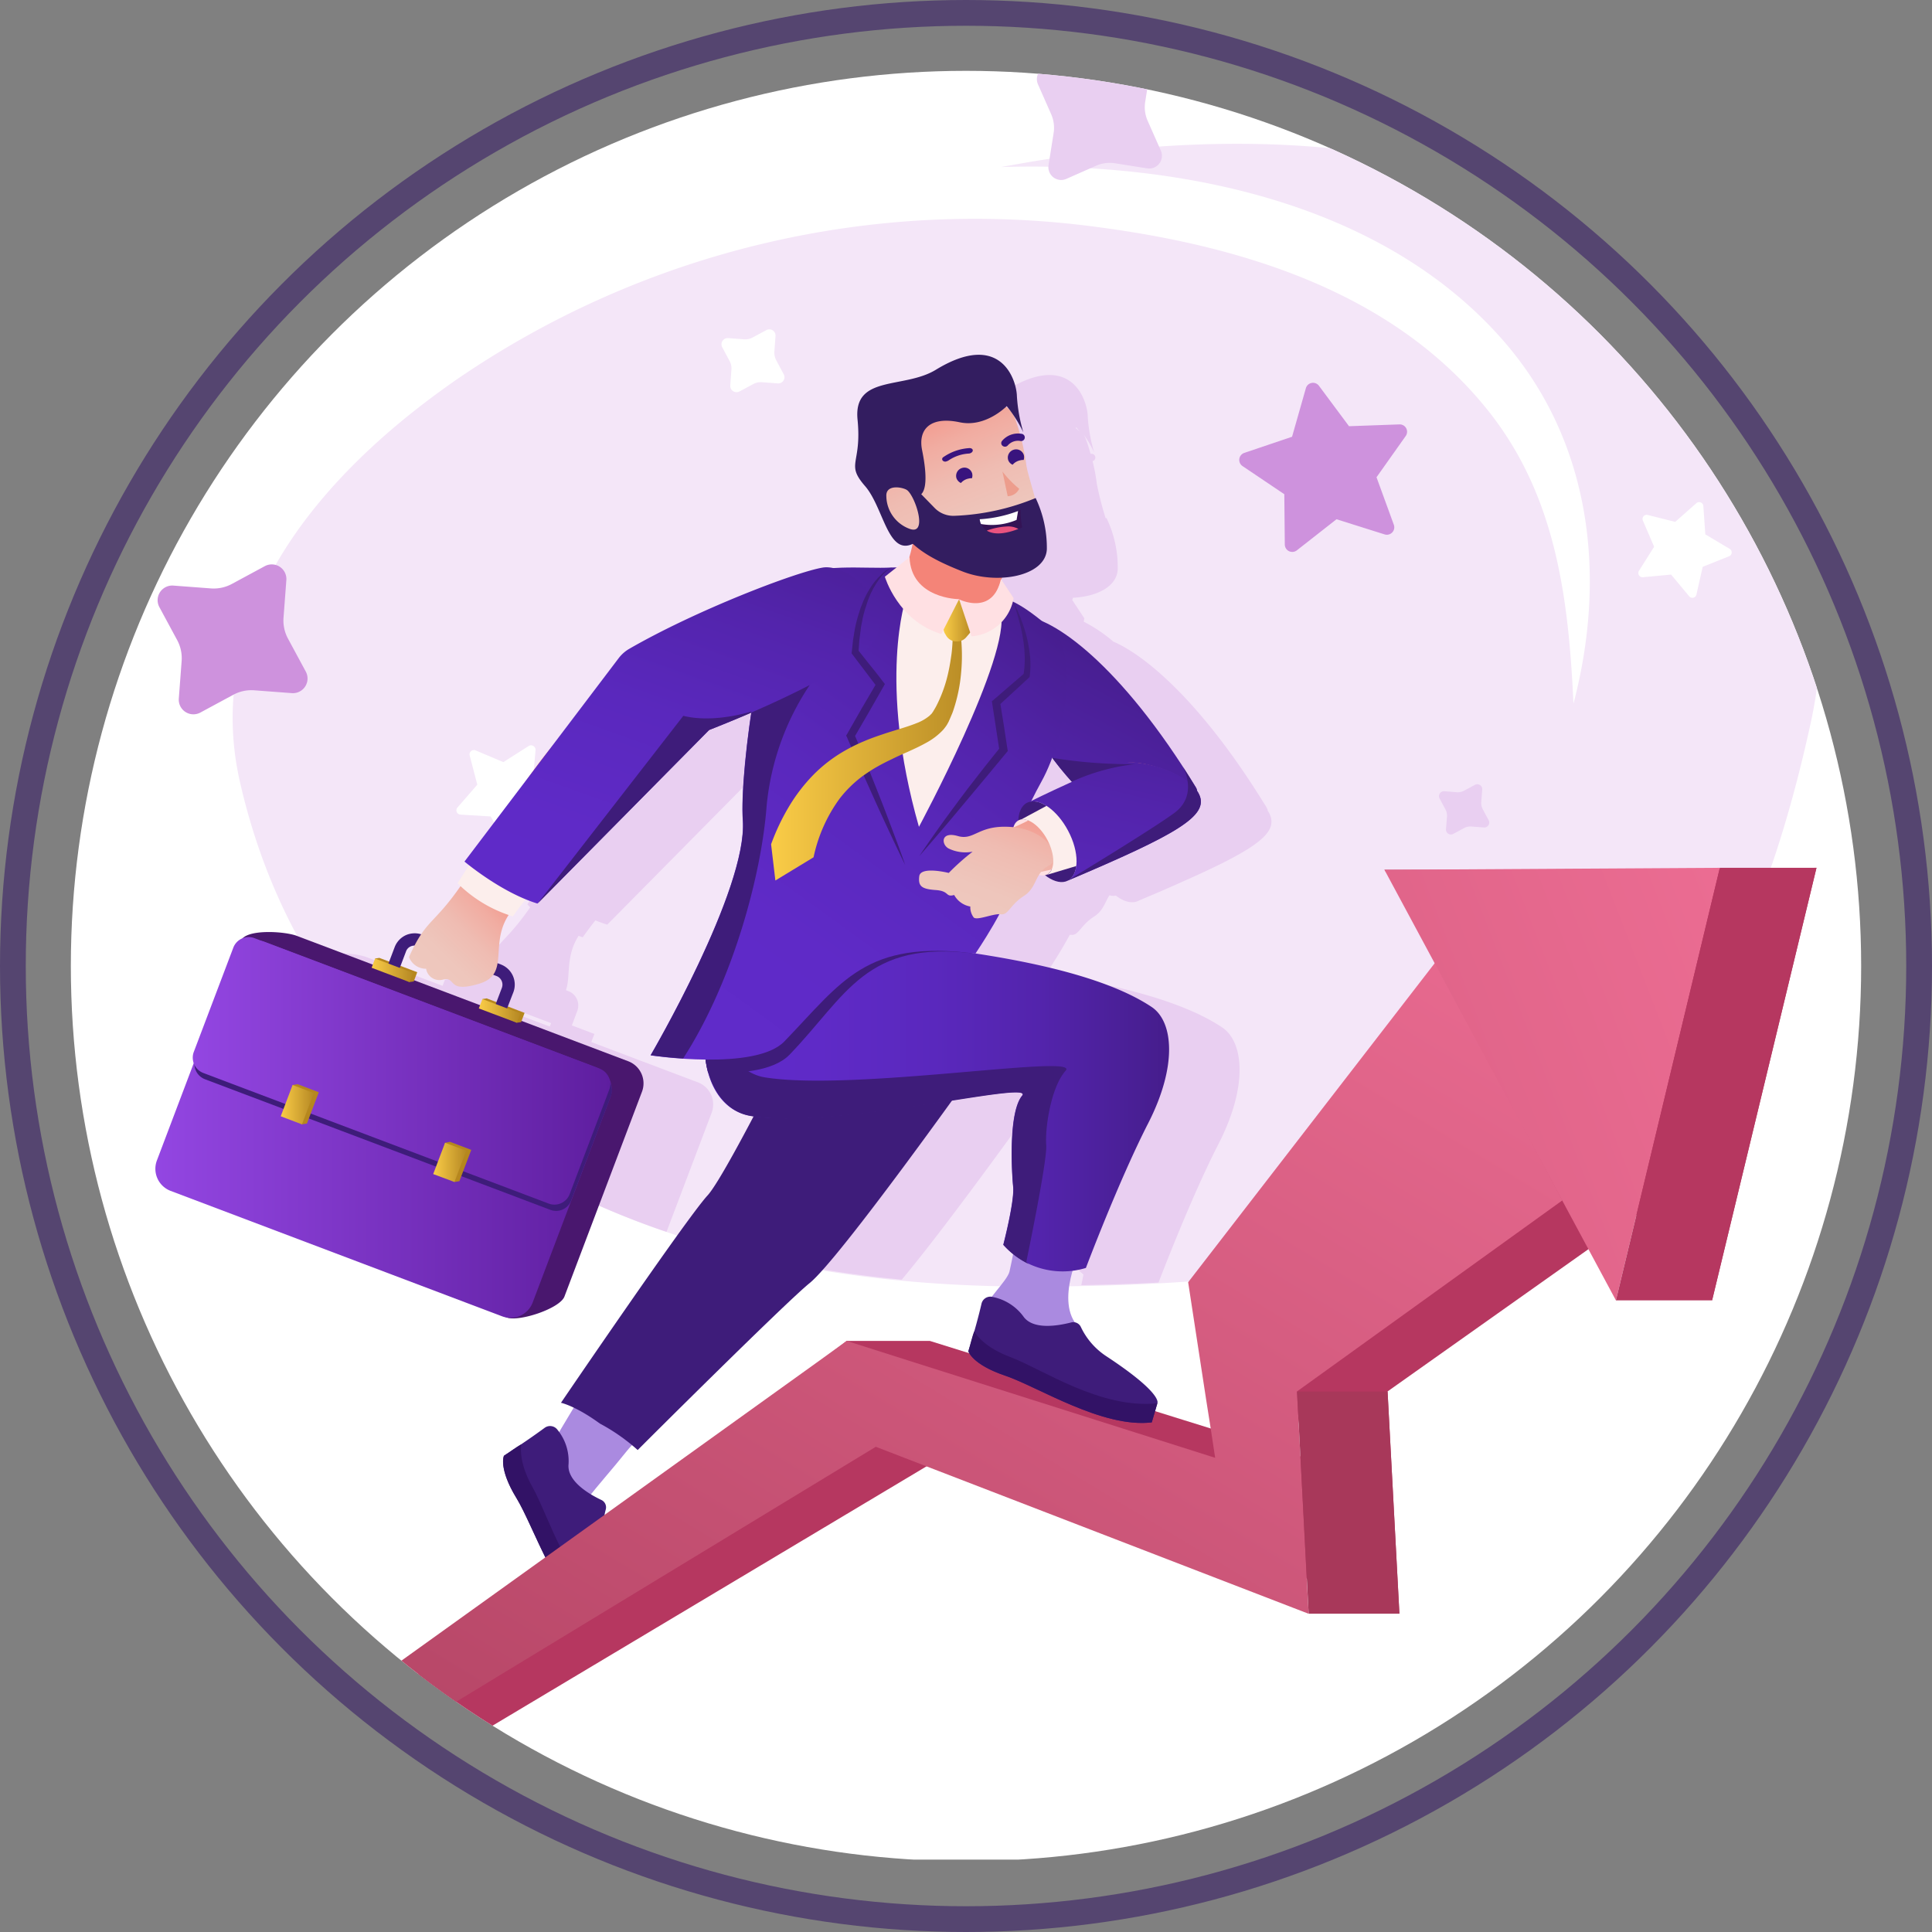 <svg xmlns="http://www.w3.org/2000/svg" xmlns:xlink="http://www.w3.org/1999/xlink" width="300" height="300" viewBox="0 0 300 300">
  <rect x="0" y="0" width="300" height="300" fill="#808080" stroke="none"/>
  <defs>
    <clipPath id="clip-path">
      <circle id="Ellipse_220" data-name="Ellipse 220" cx="139" cy="139" r="139" transform="translate(1527 1224)" fill="#fff" stroke="#707070" stroke-width="1" opacity="0.52"/>
    </clipPath>
    <linearGradient id="linear-gradient" x1="1.146" y1="0.074" x2="0.185" y2="1.069" gradientUnits="objectBoundingBox">
      <stop offset="0.004" stop-color="#eb6c92"/>
      <stop offset="1" stop-color="#af4161"/>
    </linearGradient>
    <linearGradient id="linear-gradient-2" x1="1.075" y1="0.136" x2="-3.589" y2="2.474" xlink:href="#linear-gradient"/>
    <linearGradient id="linear-gradient-3" y1="0.5" x2="1" y2="0.5" gradientUnits="objectBoundingBox">
      <stop offset="0" stop-color="#9346e2"/>
      <stop offset="1" stop-color="#5e1e9f"/>
    </linearGradient>
    <linearGradient id="linear-gradient-4" x1="0" y1="0.5" x2="1" y2="0.5" xlink:href="#linear-gradient-3"/>
    <linearGradient id="linear-gradient-5" x1="0.001" y1="0.501" x2="0.999" y2="0.501" gradientUnits="objectBoundingBox">
      <stop offset="0" stop-color="#facc47"/>
      <stop offset="0.996" stop-color="#b68924"/>
    </linearGradient>
    <linearGradient id="linear-gradient-6" x1="0" y1="0.5" x2="0.998" y2="0.5" xlink:href="#linear-gradient-5"/>
    <linearGradient id="linear-gradient-7" x1="-0.001" y1="0.499" x2="1.002" y2="0.499" xlink:href="#linear-gradient-5"/>
    <linearGradient id="linear-gradient-8" x1="0.002" y1="0.5" x2="1" y2="0.5" xlink:href="#linear-gradient-5"/>
    <linearGradient id="linear-gradient-9" x1="-0.674" y1="2.576" x2="0.7" y2="0.102" gradientUnits="objectBoundingBox">
      <stop offset="0" stop-color="#602bca"/>
      <stop offset="0.287" stop-color="#5f2ac7"/>
      <stop offset="0.517" stop-color="#5a28bd"/>
      <stop offset="0.726" stop-color="#5324ac"/>
      <stop offset="0.923" stop-color="#491f94"/>
      <stop offset="1" stop-color="#441c89"/>
    </linearGradient>
    <linearGradient id="linear-gradient-10" x1="0" y1="0.5" x2="1" y2="0.5" xlink:href="#linear-gradient-9"/>
    <linearGradient id="linear-gradient-11" x1="0.17" y1="1.044" x2="0.815" y2="-0.013" xlink:href="#linear-gradient-9"/>
    <linearGradient id="linear-gradient-12" x1="0.135" y1="1.048" x2="0.453" y2="0.631" gradientUnits="objectBoundingBox">
      <stop offset="0" stop-color="#eec9bf"/>
      <stop offset="0.277" stop-color="#eec6bc"/>
      <stop offset="0.498" stop-color="#efbcb2"/>
      <stop offset="0.7" stop-color="#f1aca1"/>
      <stop offset="0.89" stop-color="#f39589"/>
      <stop offset="1" stop-color="#f48478"/>
    </linearGradient>
    <linearGradient id="linear-gradient-13" x1="-8.324" y1="0.949" x2="-8.742" y2="0.723" gradientUnits="objectBoundingBox">
      <stop offset="0" stop-color="#ff627b"/>
      <stop offset="1" stop-color="#ffae5a"/>
    </linearGradient>
    <linearGradient id="linear-gradient-14" x1="0.196" y1="1.26" x2="0.841" y2="-0.288" xlink:href="#linear-gradient-9"/>
    <linearGradient id="linear-gradient-15" x1="-31.357" y1="0.564" x2="-30.382" y2="0.564" xlink:href="#linear-gradient-12"/>
    <linearGradient id="linear-gradient-16" x1="0.699" y1="1.042" x2="0.297" y2="-0.057" xlink:href="#linear-gradient-12"/>
    <linearGradient id="linear-gradient-17" x1="1.364" y1="2.547" x2="-0.49" y2="-1.874" xlink:href="#linear-gradient-12"/>
    <linearGradient id="linear-gradient-18" x1="-0.186" y1="1.829" x2="0.519" y2="0.455" xlink:href="#linear-gradient-12"/>
    <linearGradient id="linear-gradient-19" x1="0.099" y1="1.096" x2="1.078" y2="-0.567" xlink:href="#linear-gradient-12"/>
    <linearGradient id="linear-gradient-20" x1="-0.639" y1="3.562" x2="0.922" y2="-0.84" xlink:href="#linear-gradient-9"/>
    <linearGradient id="linear-gradient-21" x1="0" y1="0.5" x2="1.09" y2="0.5" xlink:href="#linear-gradient-5"/>
    <linearGradient id="linear-gradient-22" x1="-0.002" y1="0.502" x2="0.995" y2="0.502" xlink:href="#linear-gradient-5"/>
  </defs>
  <g id="Group_885" data-name="Group 885" transform="translate(-1511 -1231)">
    <g id="Ellipse_225" data-name="Ellipse 225" transform="translate(1511 1231)" fill="rgba(255,255,255,0)" stroke="#554570" stroke-width="4">
      <circle cx="150" cy="150" r="150" stroke="none"/>
      <circle cx="150" cy="150" r="148" fill="none"/>
    </g>
    <g id="Mask_Group_10" data-name="Mask Group 10" transform="translate(-5 18)" clip-path="url(#clip-path)">
      <g id="Career_progression" data-name="Career progression" transform="translate(1511.855 1202.751)">
        <rect id="Rectangle_223" data-name="Rectangle 223" width="308.683" height="298.805" transform="translate(-0.197 0.2)" fill="#fff"/>
        <g id="Group_310" data-name="Group 310" transform="translate(23.192 18.779)">
          <path id="Path_2225" data-name="Path 2225" d="M403.391,217.448c-16.21,74.1-54.331,87.288-121.345,87.288-67.039,0-111.424-29.531-122.521-78.391-5.42-23.88,9.23-45.485,33.6-62.411a142.223,142.223,0,0,1,99.842-23.676c23.676,3.145,46.15,10.713,60.289,28.355,10.662,13.3,12.579,29.275,13.346,45.613,5.165-19.662,2.889-40.653-10.994-56.479-18.179-20.735-48.655-27.715-77.9-26.846,1.432-.256,2.889-.511,4.321-.767C379.638,113.924,413.72,170.352,403.391,217.448Z" transform="translate(-141.321 -113.494)" fill="#f4e6f8"/>
          <g id="Group_286" data-name="Group 286" transform="translate(5.419)">
            <path id="Path_2226" data-name="Path 2226" d="M651.388,92.564l4.628-2.045a5.21,5.21,0,0,1,2.915-.384l5.011.793a1.978,1.978,0,0,0,2.122-2.761l-2.045-4.628a5.209,5.209,0,0,1-.384-2.915l.793-5.011a1.978,1.978,0,0,0-2.761-2.122l-4.628,2.045a5.21,5.21,0,0,1-2.915.384l-5.011-.793a1.978,1.978,0,0,0-2.122,2.761l2.045,4.628a5.211,5.211,0,0,1,.383,2.915l-.793,5.011A1.987,1.987,0,0,0,651.388,92.564Z" transform="translate(-510.278 -73.315)" fill="#e9cff1"/>
            <path id="Path_2227" data-name="Path 2227" d="M780.077,273.271l-2.148,7.543-7.415,2.506a1.154,1.154,0,0,0-.281,2.045l6.494,4.372.077,7.824a1.158,1.158,0,0,0,1.866.895l6.162-4.832,7.466,2.352a1.156,1.156,0,0,0,1.432-1.508l-2.685-7.364,4.525-6.392a1.142,1.142,0,0,0-.971-1.815l-7.824.281-4.679-6.29A1.151,1.151,0,0,0,780.077,273.271Z" transform="translate(-601.766 -221.526)" fill="#ce92dd"/>
            <path id="Path_2228" data-name="Path 2228" d="M305.534,492.682l-3.937,2.506-4.3-1.815a.678.678,0,0,0-.92.818l1.176,4.5-3.068,3.528a.672.672,0,0,0,.486,1.125l4.653.281,2.4,3.989a.685.685,0,0,0,1.227-.1l1.713-4.346,4.551-1.048a.688.688,0,0,0,.281-1.2l-3.605-2.966.409-4.653A.706.706,0,0,0,305.534,492.682Z" transform="translate(-247.903 -385.378)" fill="#fff"/>
            <path id="Path_2229" data-name="Path 2229" d="M244.007,111.445l.358,3.656-2.812,2.352a.549.549,0,0,0,.23.946l3.579.793,1.381,3.4a.548.548,0,0,0,.972.077l1.866-3.145,3.656-.256a.536.536,0,0,0,.358-.895l-2.429-2.736.895-3.554a.536.536,0,0,0-.741-.614l-3.349,1.457-3.094-1.943A.542.542,0,0,0,244.007,111.445Z" transform="translate(-208.492 -101.273)" fill="#e9cff1"/>
            <path id="Path_2230" data-name="Path 2230" d="M1021.137,345.034l-3.3,2.915-4.27-1.074a.643.643,0,0,0-.741.895l1.739,4.04-2.352,3.733a.655.655,0,0,0,.614,1l4.372-.409,2.813,3.375a.643.643,0,0,0,1.125-.281l.971-4.3,4.091-1.636a.64.64,0,0,0,.1-1.151l-3.784-2.25-.307-4.4A.653.653,0,0,0,1021.137,345.034Z" transform="translate(-782.179 -275.443)" fill="#fff"/>
            <path id="Path_2231" data-name="Path 2231" d="M119.444,405.707l5.114-2.761a5.929,5.929,0,0,1,3.3-.69l5.778.435a2.273,2.273,0,0,0,2.173-3.349l-2.761-5.114a5.929,5.929,0,0,1-.69-3.3l.435-5.778a2.273,2.273,0,0,0-3.349-2.173l-5.114,2.761a5.929,5.929,0,0,1-3.3.69l-5.778-.435a2.273,2.273,0,0,0-2.173,3.349l2.761,5.114a5.929,5.929,0,0,1,.69,3.3l-.435,5.778A2.273,2.273,0,0,0,119.444,405.707Z" transform="translate(-112.795 -303.593)" fill="#ce92dd"/>
            <path id="Path_2232" data-name="Path 2232" d="M458.054,249.606l2.148-1.151a2.369,2.369,0,0,1,1.381-.281l2.429.179a.964.964,0,0,0,.92-1.406l-1.151-2.148a2.607,2.607,0,0,1-.307-1.381l.179-2.429a.964.964,0,0,0-1.406-.92L460.1,241.22a2.369,2.369,0,0,1-1.381.281l-2.429-.179a.964.964,0,0,0-.92,1.406l1.151,2.148a2.369,2.369,0,0,1,.281,1.381l-.179,2.429A.979.979,0,0,0,458.054,249.606Z" transform="translate(-367.696 -197.349)" fill="#fff"/>
            <path id="Path_2233" data-name="Path 2233" d="M893.258,523.956l1.713-.92a2.035,2.035,0,0,1,1.1-.23l1.943.153a.766.766,0,0,0,.742-1.125l-.92-1.713a2.035,2.035,0,0,1-.23-1.1l.153-1.943a.766.766,0,0,0-1.125-.742l-1.713.92a2.036,2.036,0,0,1-1.1.23l-1.943-.153a.766.766,0,0,0-.741,1.125l.92,1.713a2.035,2.035,0,0,1,.23,1.1l-.153,1.943A.766.766,0,0,0,893.258,523.956Z" transform="translate(-692.065 -402.998)" fill="#e9cff1"/>
          </g>
          <g id="Group_288" data-name="Group 288" transform="translate(29.25 49.705)">
            <path id="Path_2234" data-name="Path 2234" d="M825.224,601.5l-.1.128L796,639.294c36.025-5.19,60.238-20.505,74.658-59.394l-7.542.051-40.474.256,7.824,14.522-2.557,3.3Z" transform="translate(-645.15 -500.082)" fill="#e9cff1"/>
            <g id="Group_287" data-name="Group 287">
              <path id="Path_2235" data-name="Path 2235" d="M206.179,358.48c-.051.026-.128.051-.179.077,11.659,19.355,30.451,33.8,55.2,42.212l7.005-18.486a3.668,3.668,0,0,0-2.122-4.73l-16.568-6.264.486-1.253-3.5-1.33.844-2.25a2.383,2.383,0,0,0-1.381-3.068l-.384-.153c.767-2.122-.1-5.241,1.969-8.437.2.077.435.153.639.23,0,0,.895-1.278,1.969-2.633a17.709,17.709,0,0,0,1.841.665l13.4-13.551,13.244-13.4s.128-.051.358-.128h.026c.026,0,.051-.026.077-.026a.089.089,0,0,0,.051-.026c.026,0,.051-.026.077-.026s.051-.026.077-.026a.094.094,0,0,1,.077-.026c.026,0,.026-.026.051-.026.077-.026.128-.051.2-.077.026,0,.051-.026.077-.026s.077-.026.1-.026c.026-.026.077-.026.128-.051.026-.026.051-.026.1-.051.026-.026.077-.026.128-.051.026-.026.077-.026.1-.051.051-.026.128-.051.179-.077a.094.094,0,0,1,.077-.026c.077-.026.128-.051.2-.077.051-.026.077-.026.128-.051s.077-.026.128-.051.1-.026.153-.051.1-.026.128-.051c.051-.026.1-.026.128-.051a1.241,1.241,0,0,1,.179-.077c.077-.026.128-.051.2-.077a1.766,1.766,0,0,0,.2-.077l.153-.077.153-.077.153-.077c.051-.026.128-.051.179-.077l.153-.077c.051-.026.128-.051.179-.077l.153-.077a1.777,1.777,0,0,1,.332-.128.364.364,0,0,1,.153-.051.907.907,0,0,0,.23-.1l.153-.077a.515.515,0,0,0,.2-.1,1.245,1.245,0,0,1,.179-.077.514.514,0,0,0,.2-.1,1.248,1.248,0,0,1,.179-.077c.1-.051.2-.1.332-.153a.363.363,0,0,1,.153-.051c-.051.256-.077.537-.128.793v.051c-.026.256-.077.511-.1.793v.077c-.026.256-.077.511-.1.767v.077c-.026.256-.077.511-.1.767v.051c-.153,1.1-.256,2.173-.384,3.222V330c-.026.23-.051.486-.077.716a.324.324,0,0,1-.026.153,4.989,4.989,0,0,0-.051.588.435.435,0,0,1-.026.179c-.026.179-.026.358-.051.537a.563.563,0,0,1-.026.2c-.026.179-.026.332-.051.511a.563.563,0,0,1-.026.2,3.426,3.426,0,0,0-.026.511.435.435,0,0,1-.026.179c0,.179-.026.358-.026.537v.153c-.026.46-.051.869-.077,1.3v.1c0,.179-.026.332-.026.511v3.247c0,.153.026.281.026.409.026.332.026.69.026,1.048-.179,11.275-14.344,35.462-14.344,35.462a1.158,1.158,0,0,1,.2.026h0a.324.324,0,0,1,.153.026h0c.051,0,.128.026.2.026h0c.077,0,.153.026.23.026h.026c.179.026.358.051.563.077h.026c.2.026.46.051.716.077h.051c.256.026.537.051.818.077h.051a2.2,2.2,0,0,0,.409.026h.051a3.5,3.5,0,0,1,.486.051h.026c.153,0,.307.026.46.026h.077c1.2.077,2.557.153,3.989.179.026.1.026.23.051.332a1.974,1.974,0,0,1,.051.383.094.094,0,0,0,.026.077l.077.384v.026c.051.281.128.537.179.793h0a10.584,10.584,0,0,0,2.327,4.449A7.173,7.173,0,0,0,285,385.888c.2.026.384.077.588.1-3.094,5.881-5.932,10.969-7.159,12.273-.767.844-2.455,3.068-4.577,6.008a169.292,169.292,0,0,0,23.88,3.912C303,401.919,311.723,390,316.4,383.536c6.392-1,11.02-1.713,10.994-.972a.305.305,0,0,1-.1.2c-2.148,2.634-1.611,11.863-1.381,14.165s-1.534,8.974-1.534,8.974c.153.179.332.358.511.537a1.181,1.181,0,0,1,.179.179,3.94,3.94,0,0,0,.332.307c.077.077.153.128.23.2.1.077.179.153.281.23l.026.026c-.1.588-.23,1.151-.332,1.662,4.116-.077,8.1-.2,11.991-.409,1.227-3.17,5.472-14.062,9.358-21.6,4.551-8.923,3.886-15.775.511-18.025-6.366-4.244-17.13-6.75-27.332-8.309,0,0,2.045-3.017,3.682-6.06h.23c1.151.153,1.432-1.483,3.554-2.838,1.432-.92,1.662-2.2,2.378-3.3a1.916,1.916,0,0,0,1,.051c1.253.972,2.557,1.3,3.528.793h0c.077-.026.153-.077.23-.1,1.125-.486,2.224-.946,3.247-1.381.511-.23,1-.435,1.457-.639.895-.384,1.713-.767,2.531-1.125.358-.153.69-.307,1.023-.46,7.747-3.5,11.326-5.727,12.017-7.8a1.35,1.35,0,0,0,.077-.307,2.586,2.586,0,0,0-.2-1.56c0-.026-.026-.051-.026-.077a1.036,1.036,0,0,0-.128-.23,1.057,1.057,0,0,0-.179-.281.745.745,0,0,0-.051-.23h0a.906.906,0,0,0-.1-.23.194.194,0,0,1-.051-.1c-.153-.256-.307-.511-.46-.741s-.281-.46-.435-.69c-.026-.051-.051-.077-.077-.128-9.2-14.625-17.616-21.912-22.806-24.162a23.63,23.63,0,0,0-4.6-3.094,4.8,4.8,0,0,0,.1-.511l-1.866-2.838c.026-.128.077-.23.1-.358,3.682-.179,6.827-1.713,6.954-4.423a17.618,17.618,0,0,0-1.739-7.952c-.051.026-.077.026-.128.051a50.789,50.789,0,0,1-1.381-5.369,26.312,26.312,0,0,0-.665-3.528.545.545,0,0,0,.435-.511.57.57,0,0,0-.511-.614h-.23c-.2-.741-.435-1.483-.665-2.122a5.024,5.024,0,0,0-.383-.844,16.278,16.278,0,0,1,1.611,2.761,25.2,25.2,0,0,1-1-5.6c-.051-2.506-2.506-10.278-12.579-4.116-4.935,3.017-12.861.716-12.145,7.747s-1.892,6.775,1.176,10.329c2.864,3.273,3.528,10.764,7.364,8.949a18.368,18.368,0,0,1-.511,2.045l-1.994,1.585H307.2c-2.608.153-5.957-.128-9.179.1a3.972,3.972,0,0,0-1.636-.051c-4.372.793-19.764,6.7-30.017,12.63a5.559,5.559,0,0,0-1.585,1.406L253.812,329.2c-.972,1.2-1.994,2.557-3.043,4.014l-10.125,13.346s.256.2.69.537l-1.739,2.812s.153.179.435.46c-3.452,4.96-4.832,5.216-6.622,8.31a2.39,2.39,0,0,0-2.71,1.483l-.844,2.25-2.4-.895-.665.1-.358.946L214.591,358.1C212.827,357.431,207.56,357.048,206.179,358.48Zm124-24.238a27.3,27.3,0,0,0,1.713-3.81.025.025,0,0,0,.026.026c.69.972,1.457,1.892,2.045,2.582s1,1.125,1,1.125c-2.736,1.227-5.293,2.454-6.264,2.94C329.134,336.236,329.62,335.29,330.183,334.242Zm-1.534,2.991Zm-3.81-61.388s.23.281.537.716a4.8,4.8,0,0,0-.639-.614Zm-91.788,88.643,10.227,3.861-.2.537-10.227-3.861Z" transform="translate(-206 -267.719)" fill="#e9cff1"/>
            </g>
          </g>
          <g id="Group_291" data-name="Group 291" transform="translate(59.068 138.497)">
            <path id="Path_2236" data-name="Path 2236" d="M360.184,869.307S355.1,873.04,353,875.673c-2.3,2.889-4.628,5.446-6.034,7.338-1.381,1.892-13.014,5.088-8.131-3.835C344.051,869.614,350.392,860,350.392,860Z" transform="translate(-333.805 -797.359)" fill="#aa8ae0"/>
            <path id="Path_2237" data-name="Path 2237" d="M421.719,634.406s-20.659,29.07-25.338,32.829c-3.784,3.068-26.565,25.772-26.667,25.9h0a29.792,29.792,0,0,0-5.881-4.116h0c-3.784-2.761-6.034-3.222-6.034-3.222s19.483-28.636,22.755-32.19,18.23-34.184,18.23-34.184l22.6-4.423Z" transform="translate(-348.807 -615)" fill="#3e1c7a"/>
            <g id="Group_290" data-name="Group 290" transform="translate(0 74.407)">
              <path id="Path_2238" data-name="Path 2238" d="M340.057,935.672l-2.582,1.713c-6.469-4.244-9.971-15.6-12.784-20.224s-1.943-6.545-1.918-6.545c2.812-1.815,4.858-3.247,6.315-4.321a1.422,1.422,0,0,1,1.969.281,7.683,7.683,0,0,1,1.739,5.369c-.256,2.582,3.043,4.577,5.088,5.548a1.265,1.265,0,0,1,.69,1.483,11.081,11.081,0,0,0,.077,5.983C341.745,935.186,340.057,935.672,340.057,935.672Z" transform="translate(-322.627 -906.018)" fill="#3e1c7a"/>
              <g id="Group_289" data-name="Group 289" transform="translate(0.011 2.859)">
                <path id="Path_2239" data-name="Path 2239" d="M327.255,923.873c2.557,4.551,5.471,15.187,12.835,20.147l-2.582,1.713c-6.469-4.244-9.971-15.6-12.784-20.224s-1.918-6.545-1.918-6.545c.92-.588,1.815-1.33,2.685-1.764C325.388,917.89,325.209,920.242,327.255,923.873Z" transform="translate(-322.671 -917.2)" fill="#321266"/>
              </g>
            </g>
          </g>
          <g id="Group_296" data-name="Group 296" transform="translate(0 126.224)">
            <g id="Group_294" data-name="Group 294" transform="translate(8.616)">
              <g id="Group_292" data-name="Group 292" transform="translate(0 14.65)">
                <path id="Path_2240" data-name="Path 2240" d="M355,661.3l-2.173,1.534-1.1.767-7.44,5.267L313.1,690.955l1.841,34.516-14.395-5.446-53.922-20.48-5.114,3.042L139.03,763.823H125.3l64.763-50.368,33.6-26.1,5.446-4.244h12.912l10.559,3.3,33.059,10.3,13.934,4.346.614.2-.92-5.881L295.939,674l30.349-38.633.1-.128,2.761-3.528,5.829-7.415,18.153,33.519Z" transform="translate(-125.3 -624.3)" fill="#b63760"/>
              </g>
              <g id="Group_293" data-name="Group 293" transform="translate(187.309)">
                <path id="Path_2241" data-name="Path 2241" d="M924.99,567l-52.8.307H857.9l50.88,66.86Z" transform="translate(-857.9 -567)" fill="#b63760"/>
              </g>
            </g>
            <g id="Group_295" data-name="Group 295">
              <path id="Path_2242" data-name="Path 2242" d="M315.139,661.3l-41.19,29.659.23,4.423.307,5.676.972,18.971.256,4.551.026.895-49.371-19.048-9.946-3.835-7.875-3.042-77.982,47.377-27.843,16.9H91.6l72.536-52.056,35.718-25.644,4.168-3.017,10.687,3.4,46.533,14.753-.69-4.551-.716-4.526L257.049,674l38.275-49.525.153-.179,5.446,10.253.383.69L315.164,661.3Z" transform="translate(-91.6 -609.65)" fill="url(#linear-gradient)"/>
              <path id="Path_2243" data-name="Path 2243" d="M909.982,567l-52.082.307,35.948,66.86Z" transform="translate(-661.974 -567)" fill="url(#linear-gradient-2)"/>
            </g>
            <path id="Path_2244" data-name="Path 2244" d="M806.615,919.591H820.7L818.862,885.1H804.8Z" transform="translate(-622.451 -803.769)" fill="#a8385a"/>
            <path id="Path_2245" data-name="Path 2245" d="M998.5,634.166h14.932L1029.642,567h-15.008Z" transform="translate(-766.626 -567)" fill="#b63760"/>
          </g>
          <g id="Group_300" data-name="Group 300" transform="translate(5.079 136.196)">
            <path id="Path_2246" data-name="Path 2246" d="M180.45,665.855l-47.224-20.608a3.668,3.668,0,0,1-2.122-4.73l8.079-33.136c.716-1.892,6.775-1.509,8.667-.793l51.493,19.483a3.668,3.668,0,0,1,2.122,4.73l-12.042,31.806C188.708,664.474,182.342,666.571,180.45,665.855Z" transform="translate(-125.905 -606.001)" fill="#49176e"/>
            <path id="Path_2247" data-name="Path 2247" d="M165.32,669.445l-51.493-19.483a3.668,3.668,0,0,1-2.122-4.73l12.042-31.806a3.668,3.668,0,0,1,4.73-2.122l51.493,19.483a3.668,3.668,0,0,1,2.122,4.73L170.05,667.3A3.681,3.681,0,0,1,165.32,669.445Z" transform="translate(-111.465 -609.77)" fill="url(#linear-gradient-3)"/>
            <path id="Path_2248" data-name="Path 2248" d="M190.436,654.252,136.82,633.977a2.546,2.546,0,0,1-1.483-3.273l6.136-16.184a2.546,2.546,0,0,1,3.273-1.483l53.616,20.275a2.546,2.546,0,0,1,1.483,3.273l-6.162,16.21A2.494,2.494,0,0,1,190.436,654.252Z" transform="translate(-129.115 -611.12)" fill="#3e1c7a"/>
            <path id="Path_2249" data-name="Path 2249" d="M189.436,650.452,135.82,630.177a2.546,2.546,0,0,1-1.483-3.273l6.136-16.184a2.546,2.546,0,0,1,3.273-1.483l53.616,20.275a2.546,2.546,0,0,1,1.483,3.273l-6.136,16.184A2.525,2.525,0,0,1,189.436,650.452Z" transform="translate(-128.371 -608.291)" fill="url(#linear-gradient-4)"/>
            <g id="Group_297" data-name="Group 297" transform="translate(20.233 23.624)">
              <path id="Path_2250" data-name="Path 2250" d="M193.9,704.511l-.767.128-2.531-1.381,1.074-4.73.767-.128,3.3,1.253Z" transform="translate(-190.6 -698.4)" fill="#b6871e"/>
              <path id="Path_2251" data-name="Path 2251" d="M286.5,739.511l-.767.128-2.531-1.355,1.074-4.73.767-.153,3.3,1.253Z" transform="translate(-259.524 -724.451)" fill="#b6871e"/>
            </g>
            <g id="Group_298" data-name="Group 298" transform="translate(19.466 23.752)">
              <path id="Path_2252" data-name="Path 2252" d="M190.9,705.011l-3.3-1.253,1.841-4.858,3.3,1.253Z" transform="translate(-187.6 -698.9)" fill="url(#linear-gradient-5)"/>
              <path id="Path_2253" data-name="Path 2253" d="M283.5,740.085l-3.3-1.227L282.041,734l3.3,1.227Z" transform="translate(-256.524 -725.026)" fill="url(#linear-gradient-6)"/>
            </g>
            <path id="Path_2254" data-name="Path 2254" d="M250.908,625.356l-.665.1-5.216-2.327L244.9,621.8l.665-.1,5.881,2.224Z" transform="translate(-210.784 -617.686)" fill="#b6871e"/>
            <path id="Path_2255" data-name="Path 2255" d="M316.108,649.982l-.665.1-5.216-2.327L310.1,646.4l.665-.1,5.881,2.25Z" transform="translate(-259.314 -635.997)" fill="#b6871e"/>
            <g id="Group_299" data-name="Group 299" transform="translate(36.034 0.196)">
              <path id="Path_2256" data-name="Path 2256" d="M270.809,618.871l-1.764-.665,1.125-2.966a1.429,1.429,0,0,0-.844-1.841l-12.2-4.628a1.487,1.487,0,0,0-1.1.026,1.334,1.334,0,0,0-.741.793l-1.125,2.966-1.764-.665,1.125-2.966a3.367,3.367,0,0,1,1.739-1.866,3.4,3.4,0,0,1,2.557-.077l12.2,4.628a3.35,3.35,0,0,1,1.943,4.3Z" transform="translate(-252.4 -606.769)" fill="#3e1c7a"/>
            </g>
            <path id="Path_2257" data-name="Path 2257" d="M248.681,625.756l-5.881-2.224.537-1.432,5.881,2.224Z" transform="translate(-209.221 -617.984)" fill="url(#linear-gradient-7)"/>
            <path id="Path_2258" data-name="Path 2258" d="M313.806,650.382l-5.906-2.224.563-1.457,5.881,2.224Z" transform="translate(-257.676 -636.294)" fill="url(#linear-gradient-8)"/>
          </g>
          <g id="Group_309" data-name="Group 309" transform="translate(44.462 46.56)">
            <path id="Path_2259" data-name="Path 2259" d="M628.708,414.2c4.551.051,15.162,7.364,26.923,26.616,1.509,2.454-7.926,8.642-13.04,4.832C628.836,435.446,620.475,414.123,628.708,414.2Z" transform="translate(-533.417 -373.603)" fill="url(#linear-gradient-9)"/>
            <g id="Group_303" data-name="Group 303" transform="translate(45.879 90.445)">
              <path id="Path_2260" data-name="Path 2260" d="M629.62,790.259s-4.219,8.386-.384,12.247c3.733,3.733-1.969,12.094-6.878,8.821-4.883-3.247-8.028-9.792-7.875-11.275.128-1.483,3.656-4.679,4.014-6.162s1.253-6.29,1.253-6.29S630.106,787.677,629.62,790.259Z" transform="translate(-571.132 -741.979)" fill="#aa8ae0"/>
              <g id="Group_302" data-name="Group 302" transform="translate(40.975 55.811)">
                <path id="Path_2261" data-name="Path 2261" d="M634.552,844.008l-.869,2.966c-7.67.92-17.642-5.523-22.781-7.261-5.114-1.739-5.7-3.758-5.7-3.784,1-3.2,1.636-5.625,2.045-7.389a1.409,1.409,0,0,1,1.687-1.048,7.792,7.792,0,0,1,4.781,2.991c1.457,2.148,5.267,1.534,7.466.972a1.291,1.291,0,0,1,1.483.69,11.119,11.119,0,0,0,3.912,4.526C635.523,842.551,634.552,844.008,634.552,844.008Z" transform="translate(-605.2 -827.455)" fill="#3e1c7a"/>
                <g id="Group_301" data-name="Group 301" transform="translate(0 5.381)">
                  <path id="Path_2262" data-name="Path 2262" d="M611.771,852.514c4.883,1.841,13.96,8.1,22.781,7.159l-.869,2.966c-7.67.92-17.642-5.523-22.781-7.261s-5.7-3.784-5.7-3.784c.332-1.048.537-2.173.92-3.094C606.478,849.139,607.859,851.057,611.771,852.514Z" transform="translate(-605.2 -848.5)" fill="#321266"/>
                </g>
              </g>
              <path id="Path_2263" data-name="Path 2263" d="M465.295,609.277c10.662.972,37.431,2.864,49.218,10.713,3.375,2.25,4.04,9.1-.511,18.025-4.577,8.923-9.69,22.5-9.69,22.5a12.343,12.343,0,0,1-12.835-3.605s1.739-6.673,1.534-8.974c-.23-2.3-.767-11.531,1.381-14.164s-29.4,5.369-42.289,3.094C440.469,634.82,442.437,607.206,465.295,609.277Z" transform="translate(-445.081 -609.167)" fill="url(#linear-gradient-10)"/>
              <path id="Path_2264" data-name="Path 2264" d="M446.77,645.6c-.844,4.832,2.352,11.633,7.594,12.452,13.883,2.2,49.039-3.733,46.661-1.048s-3.222,9.23-3.017,11.557-3.094,18.128-3.094,18.128a4.253,4.253,0,0,0,.358.332,12.683,12.683,0,0,1-3.912-2.966s1.739-6.673,1.534-8.974c-.23-2.3-.767-11.531,1.381-14.165s-29.454,5.5-42.315,3.094C445.185,662.73,443.012,652.375,446.77,645.6Z" transform="translate(-444.939 -636.285)" fill="#3e1c7a"/>
            </g>
            <path id="Path_2265" data-name="Path 2265" d="M445.642,630.229c4.321.23,10.048-.077,12.656-2.761,8.923-9.255,11.787-17.872,28.866-15.7-8.693-1.33-16.977-1.969-21.86-2.4C448.966,607.857,443.315,621.536,445.642,630.229Z" transform="translate(-399.211 -518.784)" fill="#3e1c7a"/>
            <path id="Path_2266" data-name="Path 2266" d="M472.847,417.9c-4.346,7.875-4.3,11.02-4.5,15.341-.128,3.094-5.7,11.275-5.7,11.275-17.079-2.2-20.71,4.372-29.659,13.628-4.474,4.653-20.787,2.173-20.787,2.173s15.085-25.772,14.318-36.511c-.562-7.8,3.273-34.977,7.594-37.482,4.321-2.531,11.1-1.508,15.571-1.764,4.321-.23,11.02,2.429,12.63,2.991,6.136,2.1,7.031,2.25,12.324,6.7C478.19,397.215,477.219,410.025,472.847,417.9Z" transform="translate(-374.692 -351.53)" fill="url(#linear-gradient-11)"/>
            <path id="Path_2267" data-name="Path 2267" d="M436.973,446.349,431.783,443l-2.685.818c-1.739,8.77-2.787,19.125-2.48,23.471C427.385,478.053,412.3,503.8,412.3,503.8s2.122.332,5.037.511h0c7.773-12.042,12.17-28.61,12.963-39.221A40.6,40.6,0,0,1,436.973,446.349Z" transform="translate(-374.767 -395.04)" fill="#3e1c7a"/>
            <path id="Path_2268" data-name="Path 2268" d="M563.012,392.031s-4.474,12.912,1.994,35.59c0,0,14.344-26.616,12.707-33.392C574.824,382.315,563.012,392.031,563.012,392.031Z" transform="translate(-485.823 -354.323)" fill="#fceeec"/>
            <path id="Path_2269" data-name="Path 2269" d="M297.383,463.481c-4.96,1.227-11.659,8.463-19.636,22.423-8,14.011-8.9,10.329-12.247,17.846a2.82,2.82,0,0,0,2.659,1.815,2.088,2.088,0,0,0,2.608,1.688c2.173-.537.511,2.173,5.625.639s1.176-6.469,5.088-11.378,16.9-17.207,18.843-20.02C302.292,473.657,301.755,462.382,297.383,463.481Z" transform="translate(-265.5 -410.228)" fill="url(#linear-gradient-12)"/>
            <path id="Path_2270" data-name="Path 2270" d="M400.695,391.094c-3.119-3.656-2.736-7.747-15.98-2.071-6.6,2.812-19.559,7.594-23.931,13.3-4.065,5.267-9.358,11.429-8.949,13.372.946,4.7,4.168,12.247,5.8,10.815,7.159-6.187,17.207-14.829,18.69-15.468,5.446-2.327,11.378-5.114,11.378-5.114S406.064,397.409,400.695,391.094Z" transform="translate(-329.744 -352.773)" fill="url(#linear-gradient-13)"/>
            <path id="Path_2271" data-name="Path 2271" d="M295,561.811a20.721,20.721,0,0,0,8.591,5.139,46.413,46.413,0,0,1,4.551-5.548l-10-4.6Z" transform="translate(-287.457 -479.744)" fill="#fceeec"/>
            <path id="Path_2272" data-name="Path 2272" d="M299.2,430.176s5.65,4.781,11.326,6.52l26.642-26.948s16.67-6.366,23.88-12.017-1.79-14.011-6.29-13.193c-4.372.767-19.764,6.7-30.017,12.63a5.558,5.558,0,0,0-1.585,1.406Z" transform="translate(-290.584 -351.483)" fill="url(#linear-gradient-14)"/>
            <path id="Path_2273" data-name="Path 2273" d="M569.015,333.8s-.358,7.466-1.56,11.378c-1.074,3.579-2.173,9.128,8.054,9.128,7.747,0,7.21-13.142,7.21-13.142Z" transform="translate(-489.755 -313.76)" fill="url(#linear-gradient-15)"/>
            <path id="Path_2274" data-name="Path 2274" d="M576.557,284.715a35.262,35.262,0,0,1,1.636,6.776c.2,1.994,2.557,8,2.122,10.38s-1.1,5.7-7.517,5.727c-6.417,0-9.665-2.429-12.221-6.648-2.582-4.219-3.963-9.025-3.682-10.406s.869-7.21,7.542-8.719C570.6,280.42,575.355,281.289,576.557,284.715Z" transform="translate(-482.365 -274.595)" fill="url(#linear-gradient-16)"/>
            <path id="Path_2275" data-name="Path 2275" d="M559.771,331.434l3.119,3.2a4.048,4.048,0,0,0,3.094,1.227,36.564,36.564,0,0,0,12.6-2.761,18.01,18.01,0,0,1,1.739,7.952c-.2,4.193-7.7,5.574-13.091,3.452s-8.488-4.091-10.2-7.645A16.9,16.9,0,0,1,555.4,329.9Z" transform="translate(-481.278 -310.857)" fill="#331d60"/>
            <path id="Path_2276" data-name="Path 2276" d="M625.9,326.3a16.38,16.38,0,0,0,2.608,2.685,2.04,2.04,0,0,1-1.79,1.151Z" transform="translate(-533.754 -308.177)" fill="#ed9d8d"/>
            <g id="Group_304" data-name="Group 304" transform="translate(82.791 14.489)">
              <path id="Path_2277" data-name="Path 2277" d="M589.948,314.163a.535.535,0,0,1-.486-.077.347.347,0,0,1,.026-.588,7.925,7.925,0,0,1,4.014-1.406c.307-.026.563.128.563.358s-.256.435-.562.486a6.231,6.231,0,0,0-3.247,1.1A1.568,1.568,0,0,1,589.948,314.163Z" transform="translate(-589.312 -312.089)" fill="#39147e"/>
            </g>
            <g id="Group_305" data-name="Group 305" transform="translate(91.964 12.25)">
              <path id="Path_2278" data-name="Path 2278" d="M625.88,305.343a.616.616,0,0,1-.46-.1.539.539,0,0,1-.128-.767,3.241,3.241,0,0,1,3.017-1.125.565.565,0,1,1-.1,1.125,2.11,2.11,0,0,0-1.994.665A.569.569,0,0,1,625.88,305.343Z" transform="translate(-625.186 -303.332)" fill="#39147e"/>
            </g>
            <g id="Group_306" data-name="Group 306" transform="translate(88.618 24.08)">
              <path id="Path_2279" data-name="Path 2279" d="M618.515,349.6a15.94,15.94,0,0,0,.256,2.736c-.179.077-.384.153-.588.23-2.608,1-4.091.767-4.909.256a2.283,2.283,0,0,1-.869-1.023,2.535,2.535,0,0,1-.2-.741,16.269,16.269,0,0,0,5.446-1.125C618.157,349.753,618.515,349.6,618.515,349.6Z" transform="translate(-612.174 -349.6)" fill="#341355"/>
              <path id="Path_2280" data-name="Path 2280" d="M618.057,350.3l-.23,1.381a9.791,9.791,0,0,1-5.523.639,2.534,2.534,0,0,1-.2-.741A20.071,20.071,0,0,0,618.057,350.3Z" transform="translate(-612.1 -350.121)" fill="#fff"/>
              <path id="Path_2281" data-name="Path 2281" d="M621.309,360.058c-2.608,1-4.091.767-4.909.256a10.729,10.729,0,0,1,3.068-.639A3.237,3.237,0,0,1,621.309,360.058Z" transform="translate(-615.301 -357.092)" fill="#e9537f"/>
            </g>
            <g id="Group_307" data-name="Group 307" transform="translate(84.958 17.519)">
              <path id="Path_2282" data-name="Path 2282" d="M598.53,326.331a2.093,2.093,0,0,1,1.2-.69,1.739,1.739,0,0,1,.511-.051,1.3,1.3,0,0,0,.026-.767,1.243,1.243,0,0,0-1.585-.818,1.277,1.277,0,0,0-.844,1.585A1.31,1.31,0,0,0,598.53,326.331Z" transform="translate(-597.785 -323.938)" fill="#39147e"/>
            </g>
            <g id="Group_308" data-name="Group 308" transform="translate(92.986 14.681)">
              <path id="Path_2283" data-name="Path 2283" d="M629.93,315.231a2.093,2.093,0,0,1,1.2-.69,1.741,1.741,0,0,1,.511-.051,1.3,1.3,0,0,0,.026-.767,1.243,1.243,0,0,0-1.585-.818,1.277,1.277,0,0,0-.844,1.585A1.232,1.232,0,0,0,629.93,315.231Z" transform="translate(-629.185 -312.838)" fill="#39147e"/>
            </g>
            <path id="Path_2284" data-name="Path 2284" d="M548.976,257.741c10.1-6.162,12.528,1.611,12.579,4.116a24.854,24.854,0,0,0,1,5.6,20.712,20.712,0,0,0-2.582-4.065s-3.273,3.375-7.312,2.506c-4.6-.972-6.469,1.125-5.83,4.321,1.79,8.846-1.508,7.185-1.866,6.7-.332-.511-3.937-1.457-2.966,1.79.767,2.557,4.5,3.426,4.4,5.42-4.781,3.758-5.318-4.73-8.412-8.31-3.094-3.554-.486-3.324-1.176-10.329S544.016,260.784,548.976,257.741Z" transform="translate(-467.16 -255.419)" fill="#331d60"/>
            <path id="Path_2285" data-name="Path 2285" d="M558.639,336.4c-.588-.46-3.349-1.023-3.247.92a5.493,5.493,0,0,0,3.733,5.114C561.835,343.279,559.892,337.4,558.639,336.4Z" transform="translate(-481.271 -315.364)" fill="url(#linear-gradient-17)"/>
            <ellipse id="Ellipse_66" data-name="Ellipse 66" cx="6.827" cy="3.631" rx="6.827" ry="3.631" transform="translate(99.158 67.875) rotate(62.141)" fill="#3e1c7a"/>
            <ellipse id="Ellipse_67" data-name="Ellipse 67" cx="4.756" cy="2.531" rx="4.756" ry="2.531" transform="translate(96.891 71.103) rotate(62.141)" fill="#ffe0e3"/>
            <path id="Path_2286" data-name="Path 2286" d="M631.3,513.287c5.855-2.25,14.062-9.025,17.335-10.048,3.273-1,13.858,2.889,11.505,6.724-2.659,4.372-9.614,6.9-25.312,10.329Z" transform="translate(-537.773 -439.759)" fill="url(#linear-gradient-18)"/>
            <path id="Path_2287" data-name="Path 2287" d="M589.866,542.108c-5.395-.511-5.932,2.148-8.591,1.381s-2.582,1.278-1.457,1.918a5.949,5.949,0,0,0,3.758.511,36.042,36.042,0,0,0-3.707,3.3s-4.372-1.1-4.577.511c-.2,1.585.409,1.994,2.582,2.148s1.432,1.151,2.838.767a3.56,3.56,0,0,0,2.506,1.79,2.638,2.638,0,0,0,.537,1.713c.588.486,3.068-.665,4.219-.511s1.432-1.483,3.554-2.838,1.636-3.554,3.912-4.73C597.69,546.915,595.261,542.62,589.866,542.108Z" transform="translate(-496.058 -468.759)" fill="url(#linear-gradient-19)"/>
            <path id="Path_2288" data-name="Path 2288" d="M641.291,532.955c-1.125-2.1-2.864-3.4-4.091-3.145h0l5.037-2.71,5.165,9.435-6.29,1.892.153-.077C642.518,537.685,642.518,535.282,641.291,532.955Z" transform="translate(-542.165 -457.637)" fill="#fceeec"/>
            <path id="Path_2289" data-name="Path 2289" d="M648.06,521.276c1.764-.946,1.79-4.4.026-7.721-1.662-3.145-4.321-5.062-6.085-4.449.46-.23,11.352-5.625,14.574-6.111,3.3-.486,10.329,1.585,11.863,4.935C669.971,511.254,664.934,514.117,648.06,521.276Z" transform="translate(-545.737 -439.643)" fill="url(#linear-gradient-20)"/>
            <path id="Path_2290" data-name="Path 2290" d="M538.133,384.5a5.67,5.67,0,0,0-1.432,1.151,4.468,4.468,0,0,0-.307.358,3.439,3.439,0,0,0-.281.358,14.855,14.855,0,0,0-.972,1.56c-.128.281-.281.537-.409.818l-.332.844c-.1.281-.2.588-.281.869l-.153.435c-.051.153-.077.307-.128.435l-.23.895c-.077.307-.1.588-.179.895-.051.307-.128.588-.153.895-.077.614-.153,1.2-.23,1.815l-.128,1.841-.1-.358,1.969,2.48c.665.818,1.33,1.662,1.969,2.506l.256.332-.2.358-2.276,3.989-2.3,3.963.026-.537c.716,1.662,1.381,3.349,2.071,5.037s1.355,3.375,2.02,5.062,1.3,3.375,1.943,5.088c.639,1.687,1.278,3.4,1.866,5.114-.818-1.636-1.585-3.273-2.352-4.909s-1.534-3.3-2.276-4.935c-.741-1.662-1.483-3.3-2.224-4.96-.716-1.662-1.457-3.324-2.173-4.986L531,410.63l.153-.256,2.276-3.989,2.327-3.963.051.665-1.918-2.531-1.918-2.531-.128-.179.026-.179.2-1.866c.1-.614.2-1.253.307-1.866q.192-.92.46-1.841l.281-.895.153-.46.179-.435a13.921,13.921,0,0,1,1.79-3.324c.179-.256.409-.486.614-.741a4.082,4.082,0,0,1,.332-.332l.332-.332A4.684,4.684,0,0,1,538.133,384.5Z" transform="translate(-463.118 -351.497)" fill="#3e1c7a"/>
            <path id="Path_2291" data-name="Path 2291" d="M590.048,405.3a23.646,23.646,0,0,1,1.227,2.71,26.156,26.156,0,0,1,.895,2.838,23.209,23.209,0,0,1,.511,2.966,15.167,15.167,0,0,1-.051,3.043l-.026.153-.128.128c-.767.716-1.534,1.432-2.327,2.148l-2.327,2.148.2-.537.588,3.656.281,1.841.281,1.841.051.281-.179.2-3.349,4.04-1.687,2.02-1.687,2.02c-.562.665-1.125,1.355-1.687,2.02l-1.687,1.994c-1.151,1.33-2.276,2.659-3.452,3.989.972-1.457,1.969-2.889,2.991-4.321.511-.716,1.023-1.432,1.534-2.122.511-.716,1.048-1.406,1.56-2.122l1.585-2.1,1.611-2.071c1.074-1.381,2.173-2.761,3.273-4.116l-.128.486-.281-1.841-.281-1.841L586.8,421.1l-.051-.332.256-.2,2.4-2.071c.793-.69,1.611-1.381,2.4-2.071l-.153.281a15,15,0,0,0,.2-2.838,22.116,22.116,0,0,0-.281-2.889,27.277,27.277,0,0,0-.639-2.864c-.128-.486-.256-.946-.409-1.406C590.38,406.22,590.227,405.76,590.048,405.3Z" transform="translate(-496.24 -366.979)" fill="#3e1c7a"/>
            <path id="Path_2292" data-name="Path 2292" d="M588.9,408.317s3.5,1.1,5.267.179-.793-2.224-.793-2.224l-1.534-.767-.869-.2Z" transform="translate(-506.214 -366.979)" fill="#b7b3b8"/>
            <path id="Path_2293" data-name="Path 2293" d="M514.854,425.7a28.257,28.257,0,0,1,.051,5.881,24.9,24.9,0,0,1-1.227,5.855l-.128.358-.153.358-.307.716a1.245,1.245,0,0,0-.077.179l-.1.2-.23.409a8.051,8.051,0,0,1-.562.741,10.261,10.261,0,0,1-2.685,2.045c-.92.511-1.815.92-2.71,1.33-.869.384-1.739.767-2.557,1.176q-1.227.575-2.378,1.227c-.767.435-1.483.921-2.173,1.406a18.339,18.339,0,0,0-3.554,3.477A23.654,23.654,0,0,0,492,460.191l-5.932,3.605-.665-5.625a33.965,33.965,0,0,1,2.685-5.7,26.568,26.568,0,0,1,3.886-5.088,22.47,22.47,0,0,1,5.088-3.861,25.4,25.4,0,0,1,2.787-1.355c.946-.409,1.892-.741,2.812-1.048,1.866-.639,3.707-1.1,5.293-1.739a7.027,7.027,0,0,0,1.994-1.125c.128-.1.23-.23.358-.332l.128-.179.077-.1c.025-.026.051-.1.077-.128l.332-.563.153-.281.153-.307a21.345,21.345,0,0,0,1.739-5.088c.2-.895.332-1.815.46-2.71a25.4,25.4,0,0,0,.179-2.736Z" transform="translate(-429.177 -382.163)" fill="url(#linear-gradient-21)"/>
            <path id="Path_2294" data-name="Path 2294" d="M590.1,407.242v1.585a1.668,1.668,0,0,0,.256.92l.153.256a1.831,1.831,0,0,0,1.457.92h.1a1.823,1.823,0,0,0,1.56-.639l.588-.69a1.813,1.813,0,0,0,.435-1.457l-.281-1.969a1.846,1.846,0,0,0-1.636-1.585.5.5,0,0,1-.179-.026,1.837,1.837,0,0,0-1.943,1.1l-.358.869A1.513,1.513,0,0,0,590.1,407.242Z" transform="translate(-507.107 -366.415)" fill="url(#linear-gradient-22)"/>
            <path id="Path_2295" data-name="Path 2295" d="M558.335,378.3l-3.835,3.043s2.02,6.878,8.77,8.9l2.761-5.42C565.98,384.845,558.54,384.769,558.335,378.3Z" transform="translate(-480.609 -346.882)" fill="#ffe0e3"/>
            <path id="Path_2296" data-name="Path 2296" d="M606.093,391.6l1.969,2.966a7.15,7.15,0,0,1-6.545,5.932l-1.918-5.753C599.548,394.745,604.815,397.4,606.093,391.6Z" transform="translate(-514.177 -356.782)" fill="#ffe0e3"/>
            <path id="Path_2297" data-name="Path 2297" d="M376.71,472.23a2.355,2.355,0,0,1,.128-.23s-5.753,1.892-10.611.69L343.6,501.838l26.642-26.948C370.216,474.889,372.952,473.841,376.71,472.23Z" transform="translate(-323.632 -416.625)" fill="#3e1c7a"/>
            <path id="Path_2298" data-name="Path 2298" d="M656.2,500.2a73.926,73.926,0,0,0,12.912.972,32.309,32.309,0,0,0-9.895,2.736C659.243,503.907,657.606,502.143,656.2,500.2Z" transform="translate(-556.307 -437.615)" fill="#3e1c7a"/>
            <path id="Path_2299" data-name="Path 2299" d="M665.7,523.267c16.875-7.159,21.912-10.023,20.378-13.346-.1-.2-.2-.383-.332-.588a1.4,1.4,0,0,0-.153-.46c-.69-1.125-1.381-2.224-2.045-3.273.051.1,2.48,4.449-1.406,7.236-3.631,2.633-14.727,9.358-16.261,10.3a1.085,1.085,0,0,1-.179.128Z" transform="translate(-563.378 -441.634)" fill="#3e1c7a"/>
          </g>
        </g>
      </g>
    </g>
  </g>
</svg>
